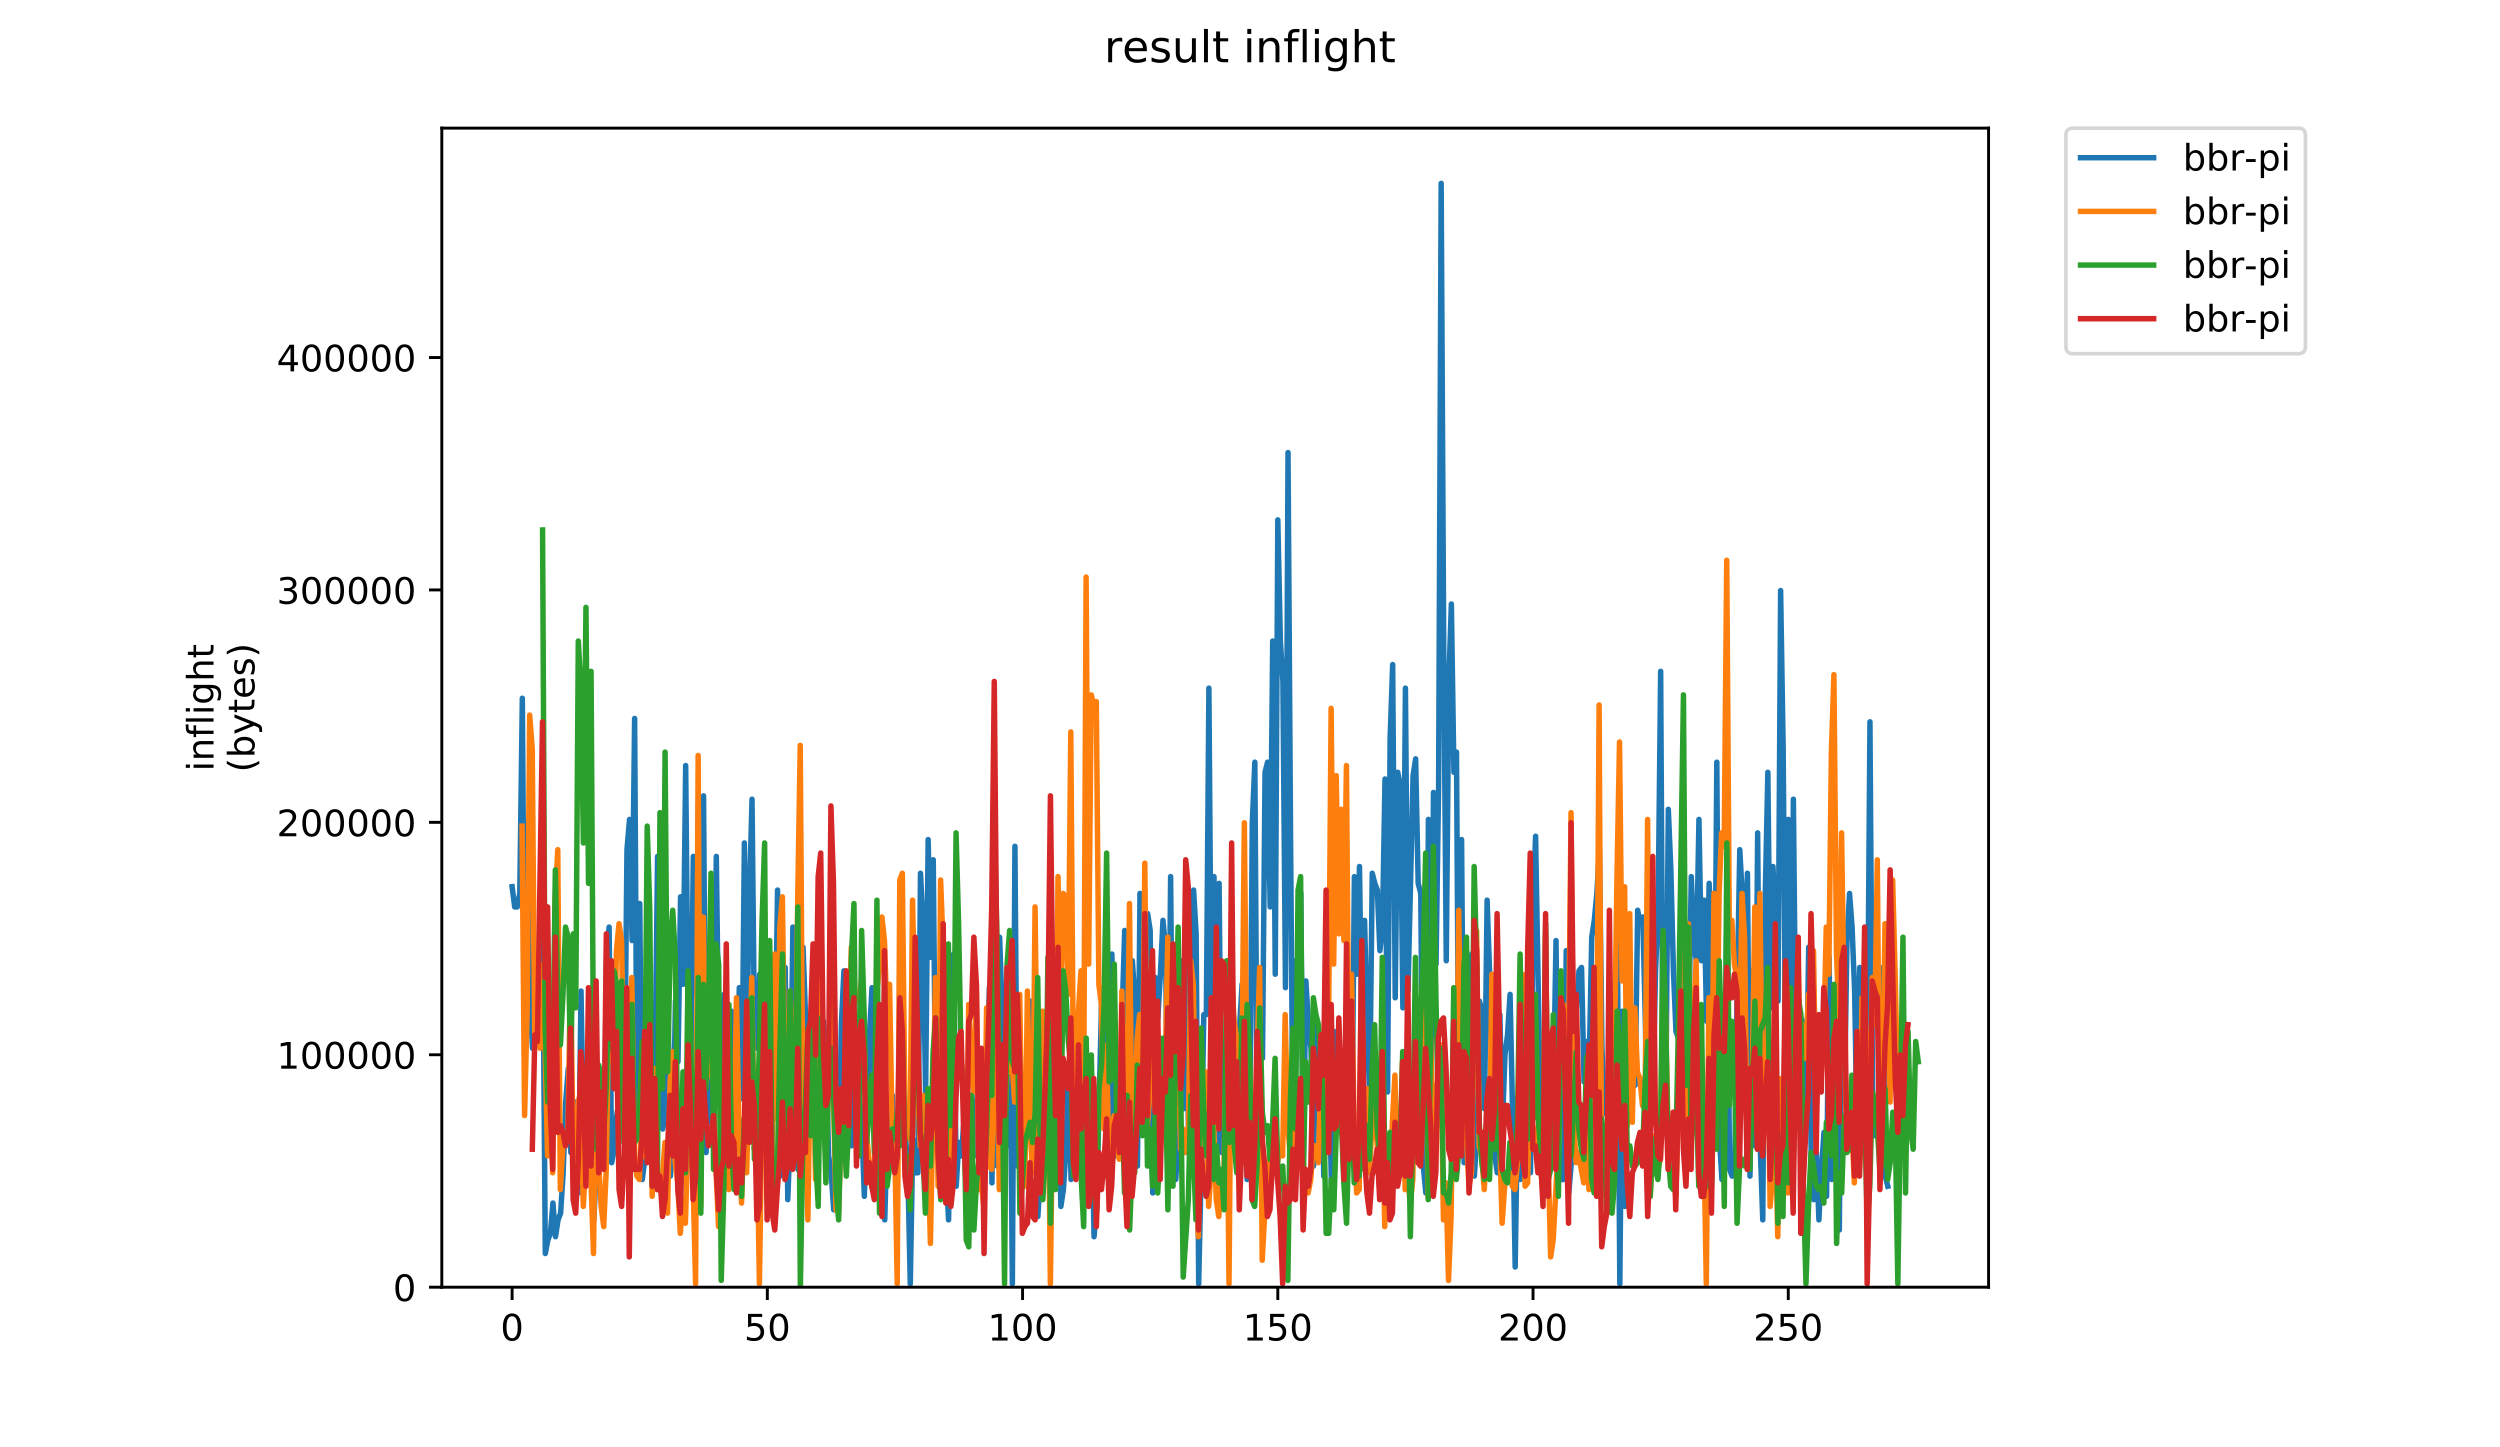 <?xml version="1.0" encoding="utf-8" standalone="no"?>
<!DOCTYPE svg PUBLIC "-//W3C//DTD SVG 1.1//EN"
  "http://www.w3.org/Graphics/SVG/1.1/DTD/svg11.dtd">
<!-- Created with matplotlib (https://matplotlib.org/) -->
<svg height="396pt" version="1.1" viewBox="0 0 684 396" width="684pt" xmlns="http://www.w3.org/2000/svg" xmlns:xlink="http://www.w3.org/1999/xlink">
 <defs>
  <style type="text/css">
*{stroke-linecap:butt;stroke-linejoin:round;}
  </style>
 </defs>
 <g id="figure_1">
  <g id="patch_1">
   <path d="M 0 396 
L 684 396 
L 684 0 
L 0 0 
z
" style="fill:#ffffff;"/>
  </g>
  <g id="axes_1">
   <g id="patch_2">
    <path d="M 120.879 352.174 
L 544.074 352.174 
L 544.074 35.062 
L 120.879 35.062 
z
" style="fill:#ffffff;"/>
   </g>
   <g id="matplotlib.axis_1">
    <g id="xtick_1">
     <g id="line2d_1">
      <defs>
       <path d="M 0 0 
L 0 3.5 
" id="m5bb2b1ec12" style="stroke:#000000;stroke-width:0.8;"/>
      </defs>
      <g>
       <use style="stroke:#000000;stroke-width:0.8;" x="140.112" xlink:href="#m5bb2b1ec12" y="352.174"/>
      </g>
     </g>
     <g id="text_1">
      <!-- 0 -->
      <defs>
       <path d="M 31.781 66.406 
Q 24.172 66.406 20.328 58.906 
Q 16.5 51.422 16.5 36.375 
Q 16.5 21.391 20.328 13.891 
Q 24.172 6.391 31.781 6.391 
Q 39.453 6.391 43.281 13.891 
Q 47.125 21.391 47.125 36.375 
Q 47.125 51.422 43.281 58.906 
Q 39.453 66.406 31.781 66.406 
z
M 31.781 74.219 
Q 44.047 74.219 50.516 64.516 
Q 56.984 54.828 56.984 36.375 
Q 56.984 17.969 50.516 8.266 
Q 44.047 -1.422 31.781 -1.422 
Q 19.531 -1.422 13.062 8.266 
Q 6.594 17.969 6.594 36.375 
Q 6.594 54.828 13.062 64.516 
Q 19.531 74.219 31.781 74.219 
z
" id="DejaVuSans-48"/>
      </defs>
      <g transform="translate(136.931 366.773)scale(0.1 -0.1)">
       <use xlink:href="#DejaVuSans-48"/>
      </g>
     </g>
    </g>
    <g id="xtick_2">
     <g id="line2d_2">
      <g>
       <use style="stroke:#000000;stroke-width:0.8;" x="209.943" xlink:href="#m5bb2b1ec12" y="352.174"/>
      </g>
     </g>
     <g id="text_2">
      <!-- 50 -->
      <defs>
       <path d="M 10.797 72.906 
L 49.516 72.906 
L 49.516 64.594 
L 19.828 64.594 
L 19.828 46.734 
Q 21.969 47.469 24.109 47.828 
Q 26.266 48.188 28.422 48.188 
Q 40.625 48.188 47.75 41.5 
Q 54.891 34.812 54.891 23.391 
Q 54.891 11.625 47.562 5.094 
Q 40.234 -1.422 26.906 -1.422 
Q 22.312 -1.422 17.547 -0.641 
Q 12.797 0.141 7.719 1.703 
L 7.719 11.625 
Q 12.109 9.234 16.797 8.062 
Q 21.484 6.891 26.703 6.891 
Q 35.156 6.891 40.078 11.328 
Q 45.016 15.766 45.016 23.391 
Q 45.016 31 40.078 35.438 
Q 35.156 39.891 26.703 39.891 
Q 22.75 39.891 18.812 39.016 
Q 14.891 38.141 10.797 36.281 
z
" id="DejaVuSans-53"/>
      </defs>
      <g transform="translate(203.581 366.773)scale(0.1 -0.1)">
       <use xlink:href="#DejaVuSans-53"/>
       <use x="63.623" xlink:href="#DejaVuSans-48"/>
      </g>
     </g>
    </g>
    <g id="xtick_3">
     <g id="line2d_3">
      <g>
       <use style="stroke:#000000;stroke-width:0.8;" x="279.775" xlink:href="#m5bb2b1ec12" y="352.174"/>
      </g>
     </g>
     <g id="text_3">
      <!-- 100 -->
      <defs>
       <path d="M 12.406 8.297 
L 28.516 8.297 
L 28.516 63.922 
L 10.984 60.406 
L 10.984 69.391 
L 28.422 72.906 
L 38.281 72.906 
L 38.281 8.297 
L 54.391 8.297 
L 54.391 0 
L 12.406 0 
z
" id="DejaVuSans-49"/>
      </defs>
      <g transform="translate(270.231 366.773)scale(0.1 -0.1)">
       <use xlink:href="#DejaVuSans-49"/>
       <use x="63.623" xlink:href="#DejaVuSans-48"/>
       <use x="127.246" xlink:href="#DejaVuSans-48"/>
      </g>
     </g>
    </g>
    <g id="xtick_4">
     <g id="line2d_4">
      <g>
       <use style="stroke:#000000;stroke-width:0.8;" x="349.606" xlink:href="#m5bb2b1ec12" y="352.174"/>
      </g>
     </g>
     <g id="text_4">
      <!-- 150 -->
      <g transform="translate(340.062 366.773)scale(0.1 -0.1)">
       <use xlink:href="#DejaVuSans-49"/>
       <use x="63.623" xlink:href="#DejaVuSans-53"/>
       <use x="127.246" xlink:href="#DejaVuSans-48"/>
      </g>
     </g>
    </g>
    <g id="xtick_5">
     <g id="line2d_5">
      <g>
       <use style="stroke:#000000;stroke-width:0.8;" x="419.437" xlink:href="#m5bb2b1ec12" y="352.174"/>
      </g>
     </g>
     <g id="text_5">
      <!-- 200 -->
      <defs>
       <path d="M 19.188 8.297 
L 53.609 8.297 
L 53.609 0 
L 7.328 0 
L 7.328 8.297 
Q 12.938 14.109 22.625 23.891 
Q 32.328 33.688 34.812 36.531 
Q 39.547 41.844 41.422 45.531 
Q 43.312 49.219 43.312 52.781 
Q 43.312 58.594 39.234 62.25 
Q 35.156 65.922 28.609 65.922 
Q 23.969 65.922 18.812 64.312 
Q 13.672 62.703 7.812 59.422 
L 7.812 69.391 
Q 13.766 71.781 18.938 73 
Q 24.125 74.219 28.422 74.219 
Q 39.75 74.219 46.484 68.547 
Q 53.219 62.891 53.219 53.422 
Q 53.219 48.922 51.531 44.891 
Q 49.859 40.875 45.406 35.406 
Q 44.188 33.984 37.641 27.219 
Q 31.109 20.453 19.188 8.297 
z
" id="DejaVuSans-50"/>
      </defs>
      <g transform="translate(409.893 366.773)scale(0.1 -0.1)">
       <use xlink:href="#DejaVuSans-50"/>
       <use x="63.623" xlink:href="#DejaVuSans-48"/>
       <use x="127.246" xlink:href="#DejaVuSans-48"/>
      </g>
     </g>
    </g>
    <g id="xtick_6">
     <g id="line2d_6">
      <g>
       <use style="stroke:#000000;stroke-width:0.8;" x="489.268" xlink:href="#m5bb2b1ec12" y="352.174"/>
      </g>
     </g>
     <g id="text_6">
      <!-- 250 -->
      <g transform="translate(479.725 366.773)scale(0.1 -0.1)">
       <use xlink:href="#DejaVuSans-50"/>
       <use x="63.623" xlink:href="#DejaVuSans-53"/>
       <use x="127.246" xlink:href="#DejaVuSans-48"/>
      </g>
     </g>
    </g>
   </g>
   <g id="matplotlib.axis_2">
    <g id="ytick_1">
     <g id="line2d_7">
      <defs>
       <path d="M 0 0 
L -3.5 0 
" id="mb9ef05c4aa" style="stroke:#000000;stroke-width:0.8;"/>
      </defs>
      <g>
       <use style="stroke:#000000;stroke-width:0.8;" x="120.879" xlink:href="#mb9ef05c4aa" y="352.174"/>
      </g>
     </g>
     <g id="text_7">
      <!-- 0 -->
      <g transform="translate(107.516 355.973)scale(0.1 -0.1)">
       <use xlink:href="#DejaVuSans-48"/>
      </g>
     </g>
    </g>
    <g id="ytick_2">
     <g id="line2d_8">
      <g>
       <use style="stroke:#000000;stroke-width:0.8;" x="120.879" xlink:href="#mb9ef05c4aa" y="288.585"/>
      </g>
     </g>
     <g id="text_8">
      <!-- 100000 -->
      <g transform="translate(75.704 292.385)scale(0.1 -0.1)">
       <use xlink:href="#DejaVuSans-49"/>
       <use x="63.623" xlink:href="#DejaVuSans-48"/>
       <use x="127.246" xlink:href="#DejaVuSans-48"/>
       <use x="190.869" xlink:href="#DejaVuSans-48"/>
       <use x="254.492" xlink:href="#DejaVuSans-48"/>
       <use x="318.115" xlink:href="#DejaVuSans-48"/>
      </g>
     </g>
    </g>
    <g id="ytick_3">
     <g id="line2d_9">
      <g>
       <use style="stroke:#000000;stroke-width:0.8;" x="120.879" xlink:href="#mb9ef05c4aa" y="224.997"/>
      </g>
     </g>
     <g id="text_9">
      <!-- 200000 -->
      <g transform="translate(75.704 228.796)scale(0.1 -0.1)">
       <use xlink:href="#DejaVuSans-50"/>
       <use x="63.623" xlink:href="#DejaVuSans-48"/>
       <use x="127.246" xlink:href="#DejaVuSans-48"/>
       <use x="190.869" xlink:href="#DejaVuSans-48"/>
       <use x="254.492" xlink:href="#DejaVuSans-48"/>
       <use x="318.115" xlink:href="#DejaVuSans-48"/>
      </g>
     </g>
    </g>
    <g id="ytick_4">
     <g id="line2d_10">
      <g>
       <use style="stroke:#000000;stroke-width:0.8;" x="120.879" xlink:href="#mb9ef05c4aa" y="161.408"/>
      </g>
     </g>
     <g id="text_10">
      <!-- 300000 -->
      <defs>
       <path d="M 40.578 39.312 
Q 47.656 37.797 51.625 33 
Q 55.609 28.219 55.609 21.188 
Q 55.609 10.406 48.188 4.484 
Q 40.766 -1.422 27.094 -1.422 
Q 22.516 -1.422 17.656 -0.516 
Q 12.797 0.391 7.625 2.203 
L 7.625 11.719 
Q 11.719 9.328 16.594 8.109 
Q 21.484 6.891 26.812 6.891 
Q 36.078 6.891 40.938 10.547 
Q 45.797 14.203 45.797 21.188 
Q 45.797 27.641 41.281 31.266 
Q 36.766 34.906 28.719 34.906 
L 20.219 34.906 
L 20.219 43.016 
L 29.109 43.016 
Q 36.375 43.016 40.234 45.922 
Q 44.094 48.828 44.094 54.297 
Q 44.094 59.906 40.109 62.906 
Q 36.141 65.922 28.719 65.922 
Q 24.656 65.922 20.016 65.031 
Q 15.375 64.156 9.812 62.312 
L 9.812 71.094 
Q 15.438 72.656 20.344 73.438 
Q 25.25 74.219 29.594 74.219 
Q 40.828 74.219 47.359 69.109 
Q 53.906 64.016 53.906 55.328 
Q 53.906 49.266 50.438 45.094 
Q 46.969 40.922 40.578 39.312 
z
" id="DejaVuSans-51"/>
      </defs>
      <g transform="translate(75.704 165.207)scale(0.1 -0.1)">
       <use xlink:href="#DejaVuSans-51"/>
       <use x="63.623" xlink:href="#DejaVuSans-48"/>
       <use x="127.246" xlink:href="#DejaVuSans-48"/>
       <use x="190.869" xlink:href="#DejaVuSans-48"/>
       <use x="254.492" xlink:href="#DejaVuSans-48"/>
       <use x="318.115" xlink:href="#DejaVuSans-48"/>
      </g>
     </g>
    </g>
    <g id="ytick_5">
     <g id="line2d_11">
      <g>
       <use style="stroke:#000000;stroke-width:0.8;" x="120.879" xlink:href="#mb9ef05c4aa" y="97.819"/>
      </g>
     </g>
     <g id="text_11">
      <!-- 400000 -->
      <defs>
       <path d="M 37.797 64.312 
L 12.891 25.391 
L 37.797 25.391 
z
M 35.203 72.906 
L 47.609 72.906 
L 47.609 25.391 
L 58.016 25.391 
L 58.016 17.188 
L 47.609 17.188 
L 47.609 0 
L 37.797 0 
L 37.797 17.188 
L 4.891 17.188 
L 4.891 26.703 
z
" id="DejaVuSans-52"/>
      </defs>
      <g transform="translate(75.704 101.618)scale(0.1 -0.1)">
       <use xlink:href="#DejaVuSans-52"/>
       <use x="63.623" xlink:href="#DejaVuSans-48"/>
       <use x="127.246" xlink:href="#DejaVuSans-48"/>
       <use x="190.869" xlink:href="#DejaVuSans-48"/>
       <use x="254.492" xlink:href="#DejaVuSans-48"/>
       <use x="318.115" xlink:href="#DejaVuSans-48"/>
      </g>
     </g>
    </g>
    <g id="text_12">
     <!-- inflight -->
     <defs>
      <path d="M 9.422 54.688 
L 18.406 54.688 
L 18.406 0 
L 9.422 0 
z
M 9.422 75.984 
L 18.406 75.984 
L 18.406 64.594 
L 9.422 64.594 
z
" id="DejaVuSans-105"/>
      <path d="M 54.891 33.016 
L 54.891 0 
L 45.906 0 
L 45.906 32.719 
Q 45.906 40.484 42.875 44.328 
Q 39.844 48.188 33.797 48.188 
Q 26.516 48.188 22.312 43.547 
Q 18.109 38.922 18.109 30.906 
L 18.109 0 
L 9.078 0 
L 9.078 54.688 
L 18.109 54.688 
L 18.109 46.188 
Q 21.344 51.125 25.703 53.562 
Q 30.078 56 35.797 56 
Q 45.219 56 50.047 50.172 
Q 54.891 44.344 54.891 33.016 
z
" id="DejaVuSans-110"/>
      <path d="M 37.109 75.984 
L 37.109 68.5 
L 28.516 68.5 
Q 23.688 68.5 21.797 66.547 
Q 19.922 64.594 19.922 59.516 
L 19.922 54.688 
L 34.719 54.688 
L 34.719 47.703 
L 19.922 47.703 
L 19.922 0 
L 10.891 0 
L 10.891 47.703 
L 2.297 47.703 
L 2.297 54.688 
L 10.891 54.688 
L 10.891 58.5 
Q 10.891 67.625 15.141 71.797 
Q 19.391 75.984 28.609 75.984 
z
" id="DejaVuSans-102"/>
      <path d="M 9.422 75.984 
L 18.406 75.984 
L 18.406 0 
L 9.422 0 
z
" id="DejaVuSans-108"/>
      <path d="M 45.406 27.984 
Q 45.406 37.75 41.375 43.109 
Q 37.359 48.484 30.078 48.484 
Q 22.859 48.484 18.828 43.109 
Q 14.797 37.75 14.797 27.984 
Q 14.797 18.266 18.828 12.891 
Q 22.859 7.516 30.078 7.516 
Q 37.359 7.516 41.375 12.891 
Q 45.406 18.266 45.406 27.984 
z
M 54.391 6.781 
Q 54.391 -7.172 48.188 -13.984 
Q 42 -20.797 29.203 -20.797 
Q 24.469 -20.797 20.266 -20.094 
Q 16.062 -19.391 12.109 -17.922 
L 12.109 -9.188 
Q 16.062 -11.328 19.922 -12.344 
Q 23.781 -13.375 27.781 -13.375 
Q 36.625 -13.375 41.016 -8.766 
Q 45.406 -4.156 45.406 5.172 
L 45.406 9.625 
Q 42.625 4.781 38.281 2.391 
Q 33.938 0 27.875 0 
Q 17.828 0 11.672 7.656 
Q 5.516 15.328 5.516 27.984 
Q 5.516 40.672 11.672 48.328 
Q 17.828 56 27.875 56 
Q 33.938 56 38.281 53.609 
Q 42.625 51.219 45.406 46.391 
L 45.406 54.688 
L 54.391 54.688 
z
" id="DejaVuSans-103"/>
      <path d="M 54.891 33.016 
L 54.891 0 
L 45.906 0 
L 45.906 32.719 
Q 45.906 40.484 42.875 44.328 
Q 39.844 48.188 33.797 48.188 
Q 26.516 48.188 22.312 43.547 
Q 18.109 38.922 18.109 30.906 
L 18.109 0 
L 9.078 0 
L 9.078 75.984 
L 18.109 75.984 
L 18.109 46.188 
Q 21.344 51.125 25.703 53.562 
Q 30.078 56 35.797 56 
Q 45.219 56 50.047 50.172 
Q 54.891 44.344 54.891 33.016 
z
" id="DejaVuSans-104"/>
      <path d="M 18.312 70.219 
L 18.312 54.688 
L 36.812 54.688 
L 36.812 47.703 
L 18.312 47.703 
L 18.312 18.016 
Q 18.312 11.328 20.141 9.422 
Q 21.969 7.516 27.594 7.516 
L 36.812 7.516 
L 36.812 0 
L 27.594 0 
Q 17.188 0 13.234 3.875 
Q 9.281 7.766 9.281 18.016 
L 9.281 47.703 
L 2.688 47.703 
L 2.688 54.688 
L 9.281 54.688 
L 9.281 70.219 
z
" id="DejaVuSans-116"/>
     </defs>
     <g transform="translate(58.426 211.018)rotate(-90)scale(0.1 -0.1)">
      <use xlink:href="#DejaVuSans-105"/>
      <use x="27.783" xlink:href="#DejaVuSans-110"/>
      <use x="91.162" xlink:href="#DejaVuSans-102"/>
      <use x="126.367" xlink:href="#DejaVuSans-108"/>
      <use x="154.15" xlink:href="#DejaVuSans-105"/>
      <use x="181.934" xlink:href="#DejaVuSans-103"/>
      <use x="245.41" xlink:href="#DejaVuSans-104"/>
      <use x="308.789" xlink:href="#DejaVuSans-116"/>
     </g>
     <!-- (bytes) -->
     <defs>
      <path d="M 31 75.875 
Q 24.469 64.656 21.281 53.656 
Q 18.109 42.672 18.109 31.391 
Q 18.109 20.125 21.312 9.062 
Q 24.516 -2 31 -13.188 
L 23.188 -13.188 
Q 15.875 -1.703 12.234 9.375 
Q 8.594 20.453 8.594 31.391 
Q 8.594 42.281 12.203 53.312 
Q 15.828 64.359 23.188 75.875 
z
" id="DejaVuSans-40"/>
      <path d="M 48.688 27.297 
Q 48.688 37.203 44.609 42.844 
Q 40.531 48.484 33.406 48.484 
Q 26.266 48.484 22.188 42.844 
Q 18.109 37.203 18.109 27.297 
Q 18.109 17.391 22.188 11.75 
Q 26.266 6.109 33.406 6.109 
Q 40.531 6.109 44.609 11.75 
Q 48.688 17.391 48.688 27.297 
z
M 18.109 46.391 
Q 20.953 51.266 25.266 53.625 
Q 29.594 56 35.594 56 
Q 45.562 56 51.781 48.094 
Q 58.016 40.188 58.016 27.297 
Q 58.016 14.406 51.781 6.484 
Q 45.562 -1.422 35.594 -1.422 
Q 29.594 -1.422 25.266 0.953 
Q 20.953 3.328 18.109 8.203 
L 18.109 0 
L 9.078 0 
L 9.078 75.984 
L 18.109 75.984 
z
" id="DejaVuSans-98"/>
      <path d="M 32.172 -5.078 
Q 28.375 -14.844 24.75 -17.812 
Q 21.141 -20.797 15.094 -20.797 
L 7.906 -20.797 
L 7.906 -13.281 
L 13.188 -13.281 
Q 16.891 -13.281 18.938 -11.516 
Q 21 -9.766 23.484 -3.219 
L 25.094 0.875 
L 2.984 54.688 
L 12.5 54.688 
L 29.594 11.922 
L 46.688 54.688 
L 56.203 54.688 
z
" id="DejaVuSans-121"/>
      <path d="M 56.203 29.594 
L 56.203 25.203 
L 14.891 25.203 
Q 15.484 15.922 20.484 11.062 
Q 25.484 6.203 34.422 6.203 
Q 39.594 6.203 44.453 7.469 
Q 49.312 8.734 54.109 11.281 
L 54.109 2.781 
Q 49.266 0.734 44.188 -0.344 
Q 39.109 -1.422 33.891 -1.422 
Q 20.797 -1.422 13.156 6.188 
Q 5.516 13.812 5.516 26.812 
Q 5.516 40.234 12.766 48.109 
Q 20.016 56 32.328 56 
Q 43.359 56 49.781 48.891 
Q 56.203 41.797 56.203 29.594 
z
M 47.219 32.234 
Q 47.125 39.594 43.094 43.984 
Q 39.062 48.391 32.422 48.391 
Q 24.906 48.391 20.391 44.141 
Q 15.875 39.891 15.188 32.172 
z
" id="DejaVuSans-101"/>
      <path d="M 44.281 53.078 
L 44.281 44.578 
Q 40.484 46.531 36.375 47.5 
Q 32.281 48.484 27.875 48.484 
Q 21.188 48.484 17.844 46.438 
Q 14.5 44.391 14.5 40.281 
Q 14.5 37.156 16.891 35.375 
Q 19.281 33.594 26.516 31.984 
L 29.594 31.297 
Q 39.156 29.25 43.188 25.516 
Q 47.219 21.781 47.219 15.094 
Q 47.219 7.469 41.188 3.016 
Q 35.156 -1.422 24.609 -1.422 
Q 20.219 -1.422 15.453 -0.562 
Q 10.688 0.297 5.422 2 
L 5.422 11.281 
Q 10.406 8.688 15.234 7.391 
Q 20.062 6.109 24.812 6.109 
Q 31.156 6.109 34.562 8.281 
Q 37.984 10.453 37.984 14.406 
Q 37.984 18.062 35.516 20.016 
Q 33.062 21.969 24.703 23.781 
L 21.578 24.516 
Q 13.234 26.266 9.516 29.906 
Q 5.812 33.547 5.812 39.891 
Q 5.812 47.609 11.281 51.797 
Q 16.75 56 26.812 56 
Q 31.781 56 36.172 55.266 
Q 40.578 54.547 44.281 53.078 
z
" id="DejaVuSans-115"/>
      <path d="M 8.016 75.875 
L 15.828 75.875 
Q 23.141 64.359 26.781 53.312 
Q 30.422 42.281 30.422 31.391 
Q 30.422 20.453 26.781 9.375 
Q 23.141 -1.703 15.828 -13.188 
L 8.016 -13.188 
Q 14.5 -2 17.703 9.062 
Q 20.906 20.125 20.906 31.391 
Q 20.906 42.672 17.703 53.656 
Q 14.5 64.656 8.016 75.875 
z
" id="DejaVuSans-41"/>
     </defs>
     <g transform="translate(69.624 211.295)rotate(-90)scale(0.1 -0.1)">
      <use xlink:href="#DejaVuSans-40"/>
      <use x="39.014" xlink:href="#DejaVuSans-98"/>
      <use x="102.49" xlink:href="#DejaVuSans-121"/>
      <use x="161.67" xlink:href="#DejaVuSans-116"/>
      <use x="200.879" xlink:href="#DejaVuSans-101"/>
      <use x="262.402" xlink:href="#DejaVuSans-115"/>
      <use x="314.502" xlink:href="#DejaVuSans-41"/>
     </g>
    </g>
   </g>
   <g id="line2d_12">
    <path clip-path="url(#pe5af12cada)" d="M 140.115 242.603 
L 140.813 248.128 
L 141.511 248.128 
L 142.21 244.445 
L 142.908 191.04 
L 143.606 284.958 
L 144.305 233.395 
L 145.003 273.909 
L 145.701 286.8 
L 146.4 279.434 
L 147.098 276.671 
L 147.796 271.147 
L 148.495 254.573 
L 149.193 342.967 
L 149.891 339.283 
L 150.589 337.442 
L 151.288 329.155 
L 151.986 338.363 
L 152.684 333.759 
L 153.383 331.917 
L 154.081 320.868 
L 154.779 301.532 
L 155.478 292.324 
L 156.176 315.344 
L 156.874 305.215 
L 157.573 301.532 
L 158.271 326.393 
L 158.969 271.147 
L 159.668 312.581 
L 160.366 297.849 
L 161.064 314.423 
L 161.762 316.264 
L 162.461 333.759 
L 163.159 319.947 
L 163.857 309.819 
L 164.556 314.423 
L 165.254 316.264 
L 165.952 261.939 
L 166.651 253.652 
L 167.349 318.106 
L 168.047 314.423 
L 168.746 305.215 
L 169.444 300.611 
L 170.142 305.215 
L 170.841 302.453 
L 171.539 232.475 
L 172.237 224.188 
L 172.935 257.335 
L 173.634 196.565 
L 174.332 311.66 
L 175.03 247.207 
L 175.729 322.71 
L 176.427 317.185 
L 177.125 305.215 
L 177.824 309.819 
L 179.22 291.404 
L 179.919 234.316 
L 180.617 253.652 
L 181.315 308.898 
L 182.014 305.215 
L 182.712 269.305 
L 183.41 321.789 
L 184.108 312.581 
L 184.807 273.909 
L 185.505 290.483 
L 186.203 245.365 
L 186.902 269.305 
L 187.6 209.456 
L 188.298 283.117 
L 188.997 291.404 
L 189.695 234.316 
L 190.393 272.068 
L 191.092 218.663 
L 191.79 283.117 
L 192.488 217.742 
L 193.187 315.344 
L 193.885 280.354 
L 194.583 307.057 
L 195.281 292.324 
L 195.98 234.316 
L 196.678 287.721 
L 197.376 299.691 
L 198.075 272.068 
L 198.773 319.027 
L 199.471 315.344 
L 200.17 276.671 
L 201.566 307.057 
L 202.265 270.226 
L 202.963 300.611 
L 203.661 230.633 
L 204.36 281.275 
L 205.058 244.445 
L 205.756 218.663 
L 206.454 285.879 
L 207.153 286.8 
L 207.851 266.543 
L 209.248 297.849 
L 209.946 307.977 
L 210.644 296.007 
L 211.343 286.8 
L 212.041 290.483 
L 212.739 243.524 
L 213.438 321.789 
L 214.136 319.947 
L 214.834 264.701 
L 215.533 328.234 
L 216.231 309.819 
L 216.929 253.652 
L 217.627 279.434 
L 218.326 319.947 
L 219.024 305.215 
L 219.722 259.177 
L 221.119 298.77 
L 221.817 297.849 
L 222.516 303.374 
L 223.214 278.513 
L 223.912 308.898 
L 224.611 302.453 
L 225.309 279.434 
L 226.007 289.562 
L 226.706 316.264 
L 227.404 320.868 
L 228.102 330.997 
L 228.801 322.71 
L 229.499 320.868 
L 230.197 280.354 
L 230.895 265.622 
L 231.594 287.721 
L 232.292 285.879 
L 232.99 313.502 
L 233.689 296.007 
L 234.387 307.057 
L 235.085 299.691 
L 235.784 307.977 
L 236.482 327.313 
L 237.879 283.117 
L 238.577 270.226 
L 239.275 301.532 
L 239.974 322.71 
L 240.672 319.027 
L 241.37 312.581 
L 242.068 333.759 
L 242.767 308.898 
L 243.465 308.898 
L 244.163 299.691 
L 244.862 316.264 
L 246.258 299.691 
L 246.957 307.977 
L 247.655 309.819 
L 248.353 319.027 
L 249.052 351.253 
L 249.75 311.66 
L 250.448 320.868 
L 251.147 320.868 
L 251.845 238.92 
L 252.543 252.731 
L 253.241 299.691 
L 253.94 229.712 
L 254.638 261.939 
L 255.336 235.237 
L 256.035 307.977 
L 256.733 299.691 
L 257.431 302.453 
L 258.13 321.789 
L 258.828 319.947 
L 259.526 333.759 
L 260.923 261.018 
L 261.621 324.551 
L 262.32 312.581 
L 263.018 316.264 
L 263.716 307.057 
L 264.414 293.245 
L 265.113 305.215 
L 265.811 307.977 
L 266.509 316.264 
L 267.208 301.532 
L 267.906 291.404 
L 268.604 300.611 
L 269.303 322.71 
L 270.001 302.453 
L 270.699 270.226 
L 271.398 323.63 
L 272.096 261.018 
L 272.794 319.027 
L 273.493 256.415 
L 274.191 276.671 
L 274.889 307.057 
L 275.587 313.502 
L 276.286 273.909 
L 276.984 351.253 
L 277.682 231.554 
L 278.381 319.027 
L 279.079 310.74 
L 279.777 314.423 
L 280.476 296.007 
L 281.174 303.374 
L 281.872 273.909 
L 282.571 282.196 
L 283.967 332.838 
L 284.666 320.868 
L 285.364 296.928 
L 286.062 302.453 
L 286.76 290.483 
L 287.459 281.275 
L 288.157 316.264 
L 288.855 308.898 
L 289.554 294.166 
L 290.252 330.076 
L 290.95 325.472 
L 291.649 314.423 
L 292.347 291.404 
L 293.045 322.71 
L 293.744 296.007 
L 294.442 306.136 
L 295.14 289.562 
L 295.839 313.502 
L 296.537 284.958 
L 297.235 327.313 
L 297.933 329.155 
L 298.632 301.532 
L 299.33 338.363 
L 300.028 330.076 
L 301.425 272.988 
L 302.123 272.068 
L 302.822 321.789 
L 303.52 312.581 
L 304.218 261.018 
L 304.917 316.264 
L 305.615 296.928 
L 306.313 310.74 
L 307.012 277.592 
L 307.71 254.573 
L 308.408 298.77 
L 309.107 283.117 
L 309.805 262.86 
L 310.503 272.988 
L 311.201 319.027 
L 311.9 244.445 
L 312.598 269.305 
L 313.296 274.83 
L 313.995 249.969 
L 314.693 254.573 
L 315.391 326.393 
L 316.09 267.464 
L 316.788 278.513 
L 317.486 266.543 
L 318.185 251.811 
L 318.883 259.177 
L 319.581 317.185 
L 320.28 239.841 
L 320.978 317.185 
L 321.676 322.71 
L 322.374 311.66 
L 323.073 262.86 
L 323.771 303.374 
L 324.469 258.256 
L 325.168 308.898 
L 325.866 288.641 
L 326.564 243.524 
L 327.263 255.494 
L 327.961 351.253 
L 328.659 319.027 
L 329.358 277.592 
L 330.056 277.592 
L 330.754 188.278 
L 331.453 281.275 
L 332.151 239.841 
L 332.849 314.423 
L 333.547 241.682 
L 334.246 315.344 
L 334.944 303.374 
L 335.642 312.581 
L 337.039 272.988 
L 337.737 281.275 
L 338.436 304.294 
L 339.134 281.275 
L 339.832 269.305 
L 341.229 322.71 
L 341.927 313.502 
L 342.626 225.109 
L 343.324 208.535 
L 344.022 314.423 
L 344.72 283.117 
L 345.419 289.562 
L 346.117 211.297 
L 346.815 208.535 
L 347.514 248.128 
L 348.212 175.387 
L 348.91 266.543 
L 349.609 142.24 
L 350.307 175.387 
L 351.005 186.436 
L 351.704 270.226 
L 352.402 123.824 
L 353.1 229.712 
L 353.799 317.185 
L 354.497 262.86 
L 355.195 266.543 
L 355.893 244.445 
L 356.592 318.106 
L 357.29 268.384 
L 357.988 280.354 
L 358.687 286.8 
L 359.385 319.027 
L 360.083 278.513 
L 360.782 294.166 
L 361.48 285.879 
L 362.178 321.789 
L 362.877 302.453 
L 363.575 293.245 
L 364.273 323.63 
L 364.972 282.196 
L 365.67 296.928 
L 366.368 302.453 
L 367.066 295.087 
L 367.765 299.691 
L 369.161 272.988 
L 369.86 314.423 
L 370.558 239.841 
L 371.256 266.543 
L 371.955 237.078 
L 372.653 286.8 
L 373.351 251.811 
L 374.05 281.275 
L 374.748 299.691 
L 375.446 238.92 
L 376.145 241.682 
L 376.843 243.524 
L 377.541 260.098 
L 378.239 253.652 
L 378.938 213.139 
L 379.636 298.77 
L 380.334 202.089 
L 381.033 181.833 
L 381.731 272.988 
L 382.429 211.297 
L 383.128 214.98 
L 383.826 275.751 
L 384.524 188.278 
L 385.223 271.147 
L 386.619 212.218 
L 387.318 207.614 
L 388.016 241.682 
L 388.714 244.445 
L 389.413 319.027 
L 390.111 326.393 
L 390.809 224.188 
L 391.507 307.057 
L 392.206 216.822 
L 392.904 263.781 
L 393.602 214.98 
L 394.301 50.163 
L 394.999 177.229 
L 395.697 262.86 
L 396.396 186.436 
L 397.094 165.259 
L 397.792 211.297 
L 398.491 205.772 
L 399.189 312.581 
L 399.887 229.712 
L 400.586 318.106 
L 401.284 317.185 
L 401.982 291.404 
L 402.68 261.018 
L 403.379 321.789 
L 404.077 310.74 
L 404.775 273.909 
L 405.474 276.671 
L 406.172 303.374 
L 406.87 246.286 
L 407.569 266.543 
L 408.267 296.928 
L 408.965 316.264 
L 409.664 320.868 
L 410.362 277.592 
L 411.06 307.977 
L 411.759 288.641 
L 412.457 283.117 
L 413.155 272.068 
L 413.853 305.215 
L 414.552 346.65 
L 415.25 300.611 
L 415.948 322.71 
L 417.345 301.532 
L 418.043 301.532 
L 418.742 320.868 
L 419.44 248.128 
L 420.138 228.792 
L 421.535 308.898 
L 422.233 315.344 
L 422.932 304.294 
L 423.63 302.453 
L 424.328 313.502 
L 425.026 297.849 
L 425.725 257.335 
L 426.423 319.027 
L 427.121 322.71 
L 427.82 322.71 
L 428.518 260.098 
L 429.216 326.393 
L 429.915 318.106 
L 430.613 274.83 
L 431.311 275.751 
L 432.01 265.622 
L 432.708 264.701 
L 433.406 296.007 
L 434.105 284.958 
L 434.803 291.404 
L 435.501 256.415 
L 436.199 251.811 
L 436.898 244.445 
L 437.596 232.475 
L 438.294 286.8 
L 438.993 304.294 
L 439.691 305.215 
L 440.389 307.057 
L 441.088 299.691 
L 441.786 295.087 
L 442.484 254.573 
L 443.183 351.253 
L 443.881 276.671 
L 444.579 330.076 
L 445.278 284.958 
L 445.976 277.592 
L 446.674 289.562 
L 447.372 296.928 
L 448.071 249.048 
L 448.769 252.731 
L 449.467 250.89 
L 450.166 279.434 
L 450.864 315.344 
L 451.562 301.532 
L 452.261 298.77 
L 452.959 265.622 
L 453.657 249.048 
L 454.356 183.674 
L 455.054 306.136 
L 455.752 303.374 
L 456.451 221.425 
L 457.149 237.999 
L 457.847 265.622 
L 458.546 282.196 
L 459.244 284.038 
L 459.942 307.977 
L 460.64 260.098 
L 461.339 259.177 
L 462.037 282.196 
L 462.735 239.841 
L 463.434 258.256 
L 464.132 262.86 
L 464.83 224.188 
L 465.529 262.86 
L 466.227 246.286 
L 466.925 279.434 
L 467.624 241.682 
L 468.322 255.494 
L 469.02 298.77 
L 469.719 208.535 
L 470.417 310.74 
L 471.115 322.71 
L 471.813 312.581 
L 472.512 245.365 
L 473.21 319.947 
L 473.908 321.789 
L 474.607 319.947 
L 475.305 271.147 
L 476.003 232.475 
L 476.702 245.365 
L 477.4 262.86 
L 478.098 238.92 
L 478.797 321.789 
L 479.495 265.622 
L 480.193 313.502 
L 480.892 227.871 
L 481.59 313.502 
L 482.288 333.759 
L 482.986 244.445 
L 483.685 211.297 
L 484.383 275.751 
L 485.081 237.078 
L 485.78 252.731 
L 486.478 273.909 
L 487.176 161.576 
L 487.875 204.852 
L 488.573 294.166 
L 489.271 224.188 
L 489.97 294.166 
L 490.668 218.663 
L 491.366 289.562 
L 492.065 297.849 
L 492.763 278.513 
L 493.461 280.354 
L 494.159 303.374 
L 494.858 259.177 
L 495.556 317.185 
L 496.254 328.234 
L 496.953 315.344 
L 497.651 333.759 
L 498.349 319.947 
L 499.048 309.819 
L 499.746 327.313 
L 500.444 261.939 
L 501.143 322.71 
L 501.841 292.324 
L 502.539 304.294 
L 503.238 336.521 
L 503.936 256.415 
L 504.634 301.532 
L 505.332 257.335 
L 506.031 244.445 
L 506.729 253.652 
L 507.427 271.147 
L 508.126 312.581 
L 508.824 264.701 
L 509.522 303.374 
L 510.221 312.581 
L 510.919 292.324 
L 511.617 197.486 
L 512.316 297.849 
L 513.014 310.74 
L 513.712 308.898 
L 514.411 299.691 
L 515.109 264.701 
L 515.807 321.789 
L 516.505 324.551 
L 516.505 324.551 
" style="fill:none;stroke:#1f77b4;stroke-linecap:square;stroke-width:1.5;"/>
   </g>
   <g id="line2d_13">
    <path clip-path="url(#pe5af12cada)" d="M 142.828 226.029 
L 143.527 305.215 
L 144.225 276.671 
L 144.923 195.644 
L 145.622 204.852 
L 146.32 285.879 
L 147.018 269.305 
L 147.717 286.8 
L 148.415 263.781 
L 149.113 285.879 
L 149.812 316.264 
L 150.51 283.117 
L 151.208 320.868 
L 151.906 246.286 
L 152.605 232.475 
L 153.303 325.472 
L 154.001 313.502 
L 154.7 310.74 
L 155.398 310.74 
L 156.096 263.781 
L 156.795 315.344 
L 157.493 322.71 
L 158.191 301.532 
L 158.89 298.77 
L 159.588 330.076 
L 160.286 317.185 
L 160.985 308.898 
L 161.683 322.71 
L 162.381 342.967 
L 163.079 288.641 
L 163.778 318.106 
L 164.476 330.076 
L 165.174 335.6 
L 165.873 319.947 
L 166.571 273.909 
L 167.269 280.354 
L 167.968 292.324 
L 168.666 260.098 
L 169.364 252.731 
L 170.063 257.335 
L 170.761 301.532 
L 171.459 319.027 
L 172.158 283.117 
L 172.856 267.464 
L 173.554 316.264 
L 174.252 321.789 
L 174.951 322.71 
L 175.649 297.849 
L 176.347 316.264 
L 177.046 317.185 
L 177.744 282.196 
L 178.442 327.313 
L 179.141 292.324 
L 179.839 325.472 
L 180.537 324.551 
L 181.236 321.789 
L 181.934 312.581 
L 182.632 331.917 
L 183.331 296.007 
L 184.029 287.721 
L 184.727 318.106 
L 185.425 323.63 
L 186.124 337.442 
L 186.822 328.234 
L 187.52 334.68 
L 188.219 311.66 
L 188.917 294.166 
L 190.314 351.253 
L 191.012 206.693 
L 191.71 330.076 
L 192.409 250.89 
L 193.107 296.928 
L 193.805 292.324 
L 194.504 258.256 
L 195.202 298.77 
L 195.9 319.947 
L 196.598 335.6 
L 197.297 325.472 
L 197.995 318.106 
L 198.693 301.532 
L 199.392 325.472 
L 200.09 305.215 
L 200.788 316.264 
L 201.487 272.988 
L 202.185 307.977 
L 202.883 329.155 
L 203.582 306.136 
L 204.28 320.868 
L 205.677 267.464 
L 206.375 314.423 
L 207.073 307.057 
L 207.772 351.253 
L 208.47 305.215 
L 209.168 291.404 
L 209.866 306.136 
L 210.565 280.354 
L 211.263 319.947 
L 211.961 261.018 
L 212.66 306.136 
L 213.358 253.652 
L 214.056 245.365 
L 214.755 298.77 
L 215.453 301.532 
L 216.151 271.147 
L 217.548 309.819 
L 218.246 246.286 
L 218.945 203.931 
L 219.643 303.374 
L 220.341 304.294 
L 221.039 333.759 
L 221.738 284.958 
L 222.436 285.879 
L 223.134 322.71 
L 223.833 319.947 
L 224.531 249.048 
L 225.229 308.898 
L 225.928 314.423 
L 226.626 297.849 
L 227.324 266.543 
L 228.721 330.997 
L 229.419 331.917 
L 230.118 310.74 
L 230.816 306.136 
L 231.514 308.898 
L 232.212 292.324 
L 232.911 259.177 
L 233.609 272.068 
L 234.307 273.909 
L 235.006 272.988 
L 235.704 268.384 
L 236.402 284.038 
L 237.101 310.74 
L 238.497 324.551 
L 239.196 326.393 
L 239.894 271.147 
L 240.592 265.622 
L 241.291 250.89 
L 241.989 257.335 
L 242.687 278.513 
L 243.385 269.305 
L 244.084 308.898 
L 244.782 311.66 
L 245.48 351.253 
L 246.179 240.762 
L 246.877 238.92 
L 247.575 302.453 
L 248.274 306.136 
L 248.972 311.66 
L 249.67 246.286 
L 250.369 280.354 
L 251.765 313.502 
L 252.464 299.691 
L 253.162 327.313 
L 253.86 311.66 
L 254.558 340.204 
L 255.955 267.464 
L 256.653 324.551 
L 257.352 240.762 
L 258.748 277.592 
L 259.447 294.166 
L 260.145 320.868 
L 260.843 307.057 
L 261.542 284.958 
L 262.24 295.087 
L 262.938 290.483 
L 263.637 296.007 
L 264.335 326.393 
L 265.033 274.83 
L 265.731 292.324 
L 266.43 298.77 
L 267.128 269.305 
L 267.826 325.472 
L 268.525 323.63 
L 269.223 330.997 
L 269.921 275.751 
L 270.62 319.027 
L 271.318 319.947 
L 272.016 296.007 
L 272.715 284.038 
L 273.413 325.472 
L 274.111 312.581 
L 274.81 309.819 
L 275.508 293.245 
L 276.206 293.245 
L 276.904 290.483 
L 277.603 301.532 
L 278.301 296.928 
L 278.999 272.068 
L 279.698 321.789 
L 280.396 324.551 
L 281.094 271.147 
L 281.793 307.057 
L 282.491 320.868 
L 283.189 248.128 
L 283.888 305.215 
L 284.586 326.393 
L 285.284 276.671 
L 285.983 280.354 
L 286.681 283.117 
L 287.379 351.253 
L 288.078 296.928 
L 288.776 322.71 
L 289.474 239.841 
L 290.172 278.513 
L 290.871 244.445 
L 291.569 245.365 
L 292.267 272.068 
L 292.966 200.248 
L 293.664 293.245 
L 294.362 305.215 
L 295.061 276.671 
L 295.759 265.622 
L 296.457 309.819 
L 297.156 157.893 
L 297.854 263.781 
L 298.552 190.119 
L 299.251 192.882 
L 299.949 191.961 
L 300.647 269.305 
L 301.345 274.83 
L 302.044 308.898 
L 302.742 285.879 
L 303.44 319.947 
L 304.139 308.898 
L 304.837 305.215 
L 305.535 313.502 
L 306.234 317.185 
L 306.932 271.147 
L 307.63 316.264 
L 308.329 303.374 
L 309.027 247.207 
L 309.725 319.947 
L 310.424 306.136 
L 311.122 284.038 
L 311.82 277.592 
L 312.518 306.136 
L 313.217 236.158 
L 313.915 307.977 
L 314.613 298.77 
L 315.312 275.751 
L 316.01 303.374 
L 316.708 282.196 
L 317.407 309.819 
L 318.105 297.849 
L 318.803 293.245 
L 319.502 256.415 
L 320.2 311.66 
L 321.597 296.007 
L 322.295 282.196 
L 322.993 314.423 
L 323.691 308.898 
L 324.39 315.344 
L 325.088 312.581 
L 325.786 262.86 
L 326.485 269.305 
L 327.183 315.344 
L 327.881 338.363 
L 328.58 305.215 
L 329.278 312.581 
L 329.976 293.245 
L 330.675 330.076 
L 331.373 319.947 
L 332.071 307.057 
L 332.77 328.234 
L 333.468 332.838 
L 334.166 320.868 
L 334.864 321.789 
L 335.563 283.117 
L 336.261 351.253 
L 336.959 266.543 
L 337.658 279.434 
L 338.356 284.038 
L 339.054 313.502 
L 339.753 295.087 
L 340.451 225.109 
L 341.149 296.928 
L 341.848 290.483 
L 342.546 322.71 
L 343.244 318.106 
L 343.943 288.641 
L 344.641 264.701 
L 345.339 344.808 
L 346.037 331.917 
L 347.434 317.185 
L 348.132 315.344 
L 348.831 302.453 
L 349.529 318.106 
L 350.227 314.423 
L 350.926 316.264 
L 351.624 277.592 
L 352.322 307.977 
L 353.021 316.264 
L 353.719 287.721 
L 354.417 312.581 
L 355.116 317.185 
L 356.512 317.185 
L 357.21 322.71 
L 357.909 326.393 
L 358.607 322.71 
L 359.305 313.502 
L 360.004 313.502 
L 360.702 318.106 
L 361.4 293.245 
L 362.099 311.66 
L 362.797 284.038 
L 363.495 282.196 
L 364.194 193.802 
L 364.892 263.781 
L 365.59 212.218 
L 366.289 255.494 
L 366.987 221.425 
L 367.685 257.335 
L 368.384 209.456 
L 369.082 296.928 
L 369.78 266.543 
L 370.478 307.977 
L 371.177 326.393 
L 371.875 325.472 
L 372.573 263.781 
L 373.272 318.106 
L 373.97 297.849 
L 374.668 320.868 
L 375.367 307.977 
L 376.065 303.374 
L 376.763 312.581 
L 377.462 324.551 
L 378.16 298.77 
L 378.858 335.6 
L 379.557 318.106 
L 380.255 328.234 
L 380.953 307.057 
L 381.651 294.166 
L 382.35 319.027 
L 383.048 319.027 
L 383.746 290.483 
L 384.445 325.472 
L 385.143 321.789 
L 385.841 329.155 
L 386.54 322.71 
L 387.238 287.721 
L 388.635 317.185 
L 389.333 284.038 
L 390.031 273.909 
L 390.73 327.313 
L 391.428 284.038 
L 392.126 311.66 
L 392.824 296.928 
L 393.523 307.977 
L 394.221 285.879 
L 394.919 333.759 
L 395.618 323.63 
L 396.316 350.333 
L 397.014 332.838 
L 397.713 281.275 
L 398.411 316.264 
L 399.109 249.048 
L 399.808 300.611 
L 400.506 277.592 
L 401.204 310.74 
L 401.903 324.551 
L 402.601 320.868 
L 403.299 272.988 
L 403.997 254.573 
L 404.696 313.502 
L 405.394 316.264 
L 406.092 325.472 
L 406.791 311.66 
L 407.489 318.106 
L 408.187 266.543 
L 408.886 309.819 
L 409.584 286.8 
L 410.981 334.68 
L 411.679 324.551 
L 412.377 320.868 
L 413.076 320.868 
L 413.774 324.551 
L 414.472 325.472 
L 415.17 318.106 
L 415.869 274.83 
L 416.567 266.543 
L 417.265 324.551 
L 417.964 323.63 
L 418.662 292.324 
L 419.36 308.898 
L 420.059 308.898 
L 420.757 316.264 
L 421.455 319.027 
L 422.154 326.393 
L 422.852 255.494 
L 423.55 315.344 
L 424.249 343.887 
L 424.947 339.283 
L 426.343 313.502 
L 427.042 282.196 
L 427.74 274.83 
L 428.438 297.849 
L 429.137 289.562 
L 429.835 222.346 
L 430.533 306.136 
L 431.232 318.106 
L 431.93 315.344 
L 432.628 319.947 
L 433.327 323.63 
L 434.025 307.057 
L 434.723 325.472 
L 435.422 300.611 
L 436.12 307.977 
L 436.818 301.532 
L 437.517 192.882 
L 438.215 327.313 
L 438.913 322.71 
L 439.611 314.423 
L 440.31 314.423 
L 441.008 311.66 
L 441.706 287.721 
L 442.405 239.841 
L 443.103 203.01 
L 443.801 268.384 
L 444.5 242.603 
L 445.198 307.977 
L 445.896 249.969 
L 446.595 307.057 
L 447.293 275.751 
L 447.991 293.245 
L 448.69 295.087 
L 449.388 302.453 
L 450.086 303.374 
L 450.784 224.188 
L 451.483 327.313 
L 452.181 310.74 
L 452.879 320.868 
L 453.578 319.947 
L 454.276 317.185 
L 454.974 265.622 
L 455.673 276.671 
L 456.371 308.898 
L 457.069 313.502 
L 457.768 309.819 
L 458.466 327.313 
L 459.164 307.057 
L 459.863 278.513 
L 460.561 234.316 
L 461.259 319.027 
L 461.957 252.731 
L 462.656 308.898 
L 463.354 279.434 
L 464.052 262.86 
L 464.751 313.502 
L 465.449 319.947 
L 466.147 310.74 
L 466.846 351.253 
L 467.544 272.988 
L 468.242 316.264 
L 468.941 244.445 
L 469.639 299.691 
L 470.337 244.445 
L 471.036 227.871 
L 471.734 231.554 
L 472.432 153.289 
L 473.13 252.731 
L 473.829 251.811 
L 474.527 263.781 
L 475.225 267.464 
L 475.924 287.721 
L 476.622 244.445 
L 477.32 256.415 
L 478.019 314.423 
L 479.415 295.087 
L 480.114 248.128 
L 480.812 305.215 
L 481.51 244.445 
L 482.209 305.215 
L 482.907 299.691 
L 483.605 279.434 
L 484.303 330.076 
L 485.002 321.789 
L 485.7 307.977 
L 486.398 338.363 
L 487.097 295.087 
L 487.795 328.234 
L 488.493 296.007 
L 489.192 326.393 
L 489.89 279.434 
L 490.588 307.977 
L 491.287 299.691 
L 491.985 263.781 
L 492.683 293.245 
L 493.382 280.354 
L 494.08 289.562 
L 494.778 272.068 
L 495.476 282.196 
L 496.175 260.098 
L 496.873 303.374 
L 497.571 293.245 
L 498.27 294.166 
L 498.968 284.038 
L 499.666 253.652 
L 500.365 266.543 
L 501.063 205.772 
L 501.761 184.595 
L 502.46 261.018 
L 503.158 278.513 
L 503.856 227.871 
L 504.555 275.751 
L 505.253 312.581 
L 505.951 306.136 
L 506.649 307.977 
L 507.348 323.63 
L 508.046 307.057 
L 508.744 319.027 
L 509.443 272.988 
L 510.141 274.83 
L 510.839 293.245 
L 511.538 305.215 
L 512.236 267.464 
L 512.934 280.354 
L 513.633 235.237 
L 514.331 319.027 
L 515.029 304.294 
L 515.728 252.731 
L 516.426 269.305 
L 517.124 301.532 
L 517.823 240.762 
L 518.521 266.543 
L 519.219 300.611 
L 519.219 300.611 
" style="fill:none;stroke:#ff7f0e;stroke-linecap:square;stroke-width:1.5;"/>
   </g>
   <g id="line2d_14">
    <path clip-path="url(#pe5af12cada)" d="M 148.447 145.002 
L 149.145 281.275 
L 149.844 301.532 
L 150.542 290.483 
L 151.24 292.324 
L 151.939 237.999 
L 152.637 274.83 
L 153.335 285.879 
L 154.034 272.068 
L 154.732 253.652 
L 155.43 256.415 
L 156.128 292.324 
L 156.827 255.494 
L 157.525 275.751 
L 158.223 175.387 
L 158.922 188.278 
L 159.62 230.633 
L 160.318 166.18 
L 161.017 241.682 
L 161.715 183.674 
L 162.413 296.007 
L 163.112 314.423 
L 163.81 291.404 
L 164.508 295.087 
L 165.207 309.819 
L 165.905 296.928 
L 166.603 271.147 
L 167.301 286.8 
L 168 265.622 
L 168.698 269.305 
L 169.396 312.581 
L 170.095 268.384 
L 170.793 310.74 
L 171.491 307.977 
L 172.19 313.502 
L 172.888 274.83 
L 173.586 312.581 
L 174.285 311.66 
L 174.983 303.374 
L 175.681 284.958 
L 176.38 302.453 
L 177.078 226.029 
L 177.776 249.048 
L 178.474 324.551 
L 179.173 297.849 
L 179.871 321.789 
L 180.569 222.346 
L 181.268 297.849 
L 181.966 205.772 
L 182.664 293.245 
L 183.363 259.177 
L 184.061 249.048 
L 184.759 261.939 
L 185.458 315.344 
L 186.156 328.234 
L 186.854 293.245 
L 187.553 320.868 
L 188.251 265.622 
L 188.949 282.196 
L 189.647 318.106 
L 190.346 323.63 
L 191.044 267.464 
L 191.742 331.917 
L 192.441 269.305 
L 193.139 297.849 
L 193.837 277.592 
L 194.536 238.92 
L 195.234 319.947 
L 195.932 258.256 
L 196.631 263.781 
L 197.329 350.333 
L 198.027 325.472 
L 198.726 281.275 
L 199.424 274.83 
L 200.122 312.581 
L 200.82 325.472 
L 201.519 322.71 
L 202.217 319.027 
L 202.915 327.313 
L 203.614 306.136 
L 204.312 308.898 
L 205.01 273.909 
L 205.709 272.988 
L 206.407 317.185 
L 207.105 308.898 
L 207.804 284.958 
L 208.502 251.811 
L 209.2 230.633 
L 209.899 328.234 
L 210.597 257.335 
L 211.295 324.551 
L 211.994 330.997 
L 212.692 319.947 
L 213.39 285.879 
L 214.088 261.018 
L 214.787 316.264 
L 215.485 301.532 
L 216.183 271.147 
L 216.882 300.611 
L 217.58 310.74 
L 218.278 248.128 
L 218.977 352.174 
L 219.675 311.66 
L 220.373 301.532 
L 221.072 281.275 
L 221.77 310.74 
L 222.468 263.781 
L 223.167 316.264 
L 223.865 330.076 
L 224.563 278.513 
L 225.261 298.77 
L 225.96 323.63 
L 226.658 296.928 
L 227.356 286.8 
L 228.055 297.849 
L 228.753 325.472 
L 229.451 333.759 
L 230.15 304.294 
L 230.848 307.977 
L 231.546 321.789 
L 232.245 307.057 
L 232.943 261.939 
L 233.641 247.207 
L 234.34 311.66 
L 235.038 316.264 
L 235.736 254.573 
L 236.434 277.592 
L 237.133 312.581 
L 237.831 302.453 
L 238.529 294.166 
L 239.228 315.344 
L 239.926 246.286 
L 240.624 331.917 
L 241.323 325.472 
L 242.021 291.404 
L 242.719 324.551 
L 243.418 319.027 
L 244.116 308.898 
L 244.814 311.66 
L 245.513 304.294 
L 246.211 313.502 
L 246.909 284.958 
L 247.607 316.264 
L 248.306 316.264 
L 249.004 330.997 
L 249.702 307.977 
L 250.401 277.592 
L 251.099 288.641 
L 251.797 309.819 
L 252.496 315.344 
L 253.194 331.917 
L 253.892 297.849 
L 254.591 319.027 
L 255.289 287.721 
L 255.987 278.513 
L 256.686 313.502 
L 257.384 328.234 
L 258.082 317.185 
L 258.78 317.185 
L 259.479 258.256 
L 260.177 307.977 
L 260.875 302.453 
L 261.574 227.871 
L 262.272 252.731 
L 262.97 290.483 
L 263.669 297.849 
L 264.367 339.283 
L 265.065 341.125 
L 265.764 299.691 
L 266.462 336.521 
L 267.16 323.63 
L 267.859 317.185 
L 268.557 306.136 
L 269.255 323.63 
L 269.953 308.898 
L 270.652 285.879 
L 271.35 299.691 
L 272.048 225.109 
L 272.747 255.494 
L 273.445 294.166 
L 274.143 286.8 
L 274.842 351.253 
L 275.54 263.781 
L 276.238 254.573 
L 276.937 290.483 
L 277.635 292.324 
L 278.333 273.909 
L 279.032 331.917 
L 279.73 323.63 
L 280.428 312.581 
L 281.825 307.057 
L 282.523 312.581 
L 283.221 304.294 
L 283.92 267.464 
L 284.618 315.344 
L 285.316 328.234 
L 286.015 316.264 
L 286.713 261.939 
L 287.411 334.68 
L 288.11 293.245 
L 288.808 325.472 
L 289.506 261.939 
L 290.205 311.66 
L 290.903 265.622 
L 291.601 271.147 
L 292.3 284.958 
L 292.998 291.404 
L 293.696 321.789 
L 294.394 320.868 
L 295.093 302.453 
L 295.791 321.789 
L 296.489 335.6 
L 297.188 284.038 
L 297.886 329.155 
L 298.584 288.641 
L 299.283 325.472 
L 299.981 330.997 
L 300.679 297.849 
L 301.378 291.404 
L 302.076 274.83 
L 302.774 233.395 
L 303.473 296.007 
L 304.171 295.087 
L 304.869 263.781 
L 305.567 307.977 
L 306.266 306.136 
L 306.964 296.928 
L 307.662 326.393 
L 308.361 299.691 
L 309.059 336.521 
L 309.757 319.027 
L 310.456 320.868 
L 311.154 291.404 
L 311.852 296.928 
L 312.551 310.74 
L 313.249 260.098 
L 313.947 319.027 
L 314.646 308.898 
L 315.344 324.551 
L 316.042 305.215 
L 316.74 326.393 
L 317.439 314.423 
L 318.137 284.038 
L 318.835 292.324 
L 319.534 330.997 
L 320.232 291.404 
L 320.93 324.551 
L 322.327 253.652 
L 323.025 296.928 
L 323.724 349.412 
L 325.12 328.234 
L 325.819 299.691 
L 326.517 315.344 
L 327.215 333.759 
L 327.913 333.759 
L 328.612 281.275 
L 329.31 302.453 
L 330.008 316.264 
L 330.707 313.502 
L 331.405 289.562 
L 332.103 322.71 
L 332.802 313.502 
L 333.5 323.63 
L 334.198 319.947 
L 334.897 330.997 
L 335.595 262.86 
L 336.293 312.581 
L 336.992 256.415 
L 337.69 313.502 
L 338.388 320.868 
L 339.086 310.74 
L 339.785 278.513 
L 340.483 318.106 
L 341.181 274.83 
L 341.88 287.721 
L 342.578 328.234 
L 343.276 330.076 
L 343.975 318.106 
L 344.673 275.751 
L 345.371 304.294 
L 346.07 309.819 
L 346.768 307.977 
L 347.466 317.185 
L 348.165 307.977 
L 348.863 289.562 
L 349.561 318.106 
L 350.259 324.551 
L 350.958 319.027 
L 352.354 350.333 
L 353.053 300.611 
L 353.751 281.275 
L 354.449 308.898 
L 355.148 243.524 
L 355.846 239.841 
L 356.544 322.71 
L 357.243 290.483 
L 357.941 301.532 
L 358.639 297.849 
L 359.338 272.988 
L 360.036 277.592 
L 360.734 280.354 
L 361.432 290.483 
L 362.131 302.453 
L 362.829 337.442 
L 363.527 337.442 
L 364.226 322.71 
L 364.924 330.997 
L 365.622 308.898 
L 366.321 302.453 
L 367.019 307.977 
L 367.717 324.551 
L 368.416 334.68 
L 369.114 308.898 
L 369.812 298.77 
L 370.511 323.63 
L 371.209 320.868 
L 371.907 321.789 
L 372.606 275.751 
L 373.304 319.947 
L 374.002 307.977 
L 374.7 317.185 
L 375.399 292.324 
L 376.097 280.354 
L 376.795 308.898 
L 377.494 316.264 
L 378.192 261.939 
L 378.89 320.868 
L 380.287 309.819 
L 380.985 323.63 
L 381.684 308.898 
L 382.382 313.502 
L 383.08 314.423 
L 383.779 287.721 
L 384.477 319.947 
L 385.175 296.007 
L 385.873 338.363 
L 386.572 307.977 
L 387.27 261.939 
L 387.968 310.74 
L 388.667 279.434 
L 389.365 262.86 
L 390.063 233.395 
L 390.762 328.234 
L 392.158 231.554 
L 392.857 272.068 
L 393.555 305.215 
L 394.253 286.8 
L 394.952 326.393 
L 395.65 326.393 
L 396.348 329.155 
L 397.046 320.868 
L 397.745 270.226 
L 398.443 322.71 
L 399.84 307.057 
L 400.538 263.781 
L 401.236 256.415 
L 401.935 309.819 
L 402.633 307.057 
L 403.331 237.078 
L 404.03 264.701 
L 404.728 307.057 
L 405.426 318.106 
L 406.125 322.71 
L 406.823 306.136 
L 407.521 322.71 
L 408.219 299.691 
L 408.918 314.423 
L 409.616 280.354 
L 410.314 315.344 
L 411.013 319.947 
L 411.711 322.71 
L 412.409 323.63 
L 413.108 312.581 
L 413.806 313.502 
L 414.504 319.027 
L 415.203 305.215 
L 415.901 261.018 
L 416.599 305.215 
L 417.298 307.057 
L 417.996 311.66 
L 418.694 256.415 
L 419.392 306.136 
L 420.091 272.068 
L 420.789 305.215 
L 421.487 314.423 
L 422.186 319.027 
L 422.884 252.731 
L 423.582 322.71 
L 424.281 319.947 
L 424.979 277.592 
L 425.677 305.215 
L 426.376 327.313 
L 427.074 265.622 
L 427.772 295.087 
L 428.471 284.038 
L 429.169 315.344 
L 429.867 316.264 
L 430.565 303.374 
L 431.264 287.721 
L 431.962 308.898 
L 432.66 314.423 
L 433.359 317.185 
L 434.057 289.562 
L 434.755 287.721 
L 435.454 322.71 
L 436.152 326.393 
L 437.549 324.551 
L 438.247 306.136 
L 438.945 313.502 
L 439.644 331.917 
L 440.342 298.77 
L 441.04 331.917 
L 441.739 323.63 
L 442.437 276.671 
L 443.135 287.721 
L 443.833 302.453 
L 444.532 276.671 
L 445.23 316.264 
L 445.928 313.502 
L 446.627 319.027 
L 447.325 319.027 
L 448.023 318.106 
L 448.722 314.423 
L 449.42 315.344 
L 450.118 296.007 
L 450.817 284.958 
L 451.515 327.313 
L 452.213 311.66 
L 452.912 319.947 
L 453.61 322.71 
L 454.308 312.581 
L 455.006 254.573 
L 455.705 277.592 
L 456.403 315.344 
L 457.101 324.551 
L 457.8 325.472 
L 458.498 315.344 
L 459.196 281.275 
L 460.593 190.119 
L 461.291 296.928 
L 461.99 253.652 
L 462.688 313.502 
L 463.386 300.611 
L 464.085 298.77 
L 464.783 324.551 
L 465.481 274.83 
L 466.179 321.789 
L 466.878 324.551 
L 467.576 322.71 
L 468.274 324.551 
L 468.973 295.087 
L 469.671 314.423 
L 470.369 262.86 
L 471.068 284.958 
L 471.766 330.076 
L 472.464 230.633 
L 473.163 302.453 
L 473.861 279.434 
L 474.559 286.8 
L 475.258 334.68 
L 475.956 319.027 
L 476.654 317.185 
L 477.352 319.027 
L 478.051 315.344 
L 478.749 319.947 
L 480.146 273.909 
L 480.844 314.423 
L 481.542 282.196 
L 482.939 278.513 
L 483.637 264.701 
L 484.336 319.027 
L 485.034 295.087 
L 485.732 286.8 
L 486.431 334.68 
L 487.129 310.74 
L 487.827 332.838 
L 488.525 263.781 
L 489.224 323.63 
L 489.922 270.226 
L 490.62 317.185 
L 491.319 300.611 
L 492.017 272.988 
L 492.715 277.592 
L 493.414 325.472 
L 494.112 351.253 
L 494.81 330.076 
L 495.509 315.344 
L 496.207 319.027 
L 496.905 324.551 
L 497.604 325.472 
L 498.302 324.551 
L 499 329.155 
L 499.698 307.057 
L 500.397 307.057 
L 501.095 316.264 
L 501.793 269.305 
L 502.492 340.204 
L 503.19 320.868 
L 503.888 326.393 
L 504.587 305.215 
L 505.285 315.344 
L 505.983 314.423 
L 506.682 294.166 
L 507.38 315.344 
L 508.078 294.166 
L 508.777 316.264 
L 509.475 296.007 
L 510.173 306.136 
L 510.871 333.759 
L 511.57 324.551 
L 512.268 298.77 
L 512.966 301.532 
L 513.665 308.898 
L 514.363 320.868 
L 515.061 318.106 
L 515.76 297.849 
L 516.458 322.71 
L 517.156 318.106 
L 517.855 304.294 
L 518.553 308.898 
L 519.251 351.253 
L 520.648 256.415 
L 521.346 326.393 
L 522.045 282.196 
L 522.743 308.898 
L 523.441 314.423 
L 524.139 284.958 
L 524.838 290.483 
L 524.838 290.483 
" style="fill:none;stroke:#2ca02c;stroke-linecap:square;stroke-width:1.5;"/>
   </g>
   <g id="line2d_15">
    <path clip-path="url(#pe5af12cada)" d="M 145.637 314.423 
L 146.335 283.117 
L 147.034 284.958 
L 148.43 197.486 
L 149.129 267.464 
L 149.827 248.128 
L 150.525 302.453 
L 151.224 319.947 
L 151.922 256.415 
L 152.62 309.819 
L 153.318 307.977 
L 154.017 309.819 
L 154.715 313.502 
L 155.413 311.66 
L 156.112 281.275 
L 156.81 328.234 
L 157.508 331.917 
L 158.207 318.106 
L 158.905 287.721 
L 159.603 296.928 
L 160.302 324.551 
L 161 270.226 
L 161.698 319.027 
L 163.095 268.384 
L 163.793 320.868 
L 164.491 298.77 
L 165.19 319.947 
L 165.888 255.494 
L 166.586 284.038 
L 167.285 262.86 
L 167.983 297.849 
L 168.681 282.196 
L 169.38 325.472 
L 170.078 330.076 
L 170.776 316.264 
L 171.475 270.226 
L 172.173 343.887 
L 172.871 289.562 
L 173.57 319.947 
L 174.966 319.947 
L 175.664 311.66 
L 176.363 282.196 
L 177.061 318.106 
L 177.759 280.354 
L 178.458 324.551 
L 179.156 295.087 
L 179.854 325.472 
L 180.553 321.789 
L 181.251 332.838 
L 181.949 328.234 
L 183.346 299.691 
L 184.044 316.264 
L 184.743 290.483 
L 185.441 325.472 
L 186.139 331.917 
L 186.837 303.374 
L 187.536 319.947 
L 188.234 285.879 
L 188.932 304.294 
L 189.631 328.234 
L 190.329 321.789 
L 191.027 287.721 
L 191.726 311.66 
L 192.424 296.007 
L 193.122 306.136 
L 193.821 313.502 
L 194.519 310.74 
L 195.217 305.215 
L 195.916 319.947 
L 196.614 330.997 
L 197.312 319.947 
L 198.01 317.185 
L 198.709 258.256 
L 199.407 319.027 
L 200.105 310.74 
L 200.804 312.581 
L 201.502 326.393 
L 202.2 317.185 
L 202.899 323.63 
L 203.597 311.66 
L 204.295 273.909 
L 204.994 312.581 
L 205.692 296.007 
L 206.39 302.453 
L 207.089 333.759 
L 207.787 330.076 
L 208.485 298.77 
L 209.183 274.83 
L 209.882 333.759 
L 210.58 287.721 
L 211.278 331.917 
L 211.977 336.521 
L 212.675 325.472 
L 213.373 316.264 
L 214.072 301.532 
L 214.77 322.71 
L 215.468 319.027 
L 216.167 303.374 
L 216.865 319.947 
L 217.563 316.264 
L 218.262 286.8 
L 218.96 321.789 
L 219.658 313.502 
L 220.357 315.344 
L 221.055 282.196 
L 221.753 279.434 
L 222.451 258.256 
L 223.15 288.641 
L 223.848 239.841 
L 224.546 233.395 
L 225.245 285.879 
L 225.943 302.453 
L 226.641 299.691 
L 227.34 220.505 
L 228.038 241.682 
L 228.736 301.532 
L 229.435 309.819 
L 230.133 297.849 
L 230.831 307.057 
L 231.53 265.622 
L 232.228 307.977 
L 232.926 277.592 
L 233.624 272.988 
L 234.323 319.027 
L 235.021 283.117 
L 235.719 279.434 
L 236.418 288.641 
L 237.116 323.63 
L 237.814 318.106 
L 238.513 324.551 
L 239.211 328.234 
L 239.909 291.404 
L 240.608 274.83 
L 241.306 332.838 
L 242.004 260.098 
L 242.703 319.947 
L 243.401 309.819 
L 244.099 316.264 
L 244.797 320.868 
L 245.496 316.264 
L 246.194 272.988 
L 246.892 282.196 
L 247.591 321.789 
L 248.289 327.313 
L 248.987 324.551 
L 249.686 309.819 
L 250.384 256.415 
L 251.781 309.819 
L 253.177 325.472 
L 253.876 302.453 
L 254.574 311.66 
L 255.272 307.057 
L 255.97 278.513 
L 256.669 316.264 
L 257.367 327.313 
L 258.065 252.731 
L 258.764 329.155 
L 259.462 317.185 
L 260.16 330.076 
L 260.859 323.63 
L 261.557 300.611 
L 262.255 284.038 
L 262.954 282.196 
L 263.652 309.819 
L 264.35 325.472 
L 265.049 279.434 
L 265.747 277.592 
L 266.445 256.415 
L 267.143 269.305 
L 267.842 320.868 
L 268.54 286.8 
L 269.238 342.967 
L 269.937 296.007 
L 270.635 275.751 
L 271.333 248.128 
L 272.032 186.436 
L 272.73 264.701 
L 273.428 312.581 
L 274.127 285.879 
L 274.825 305.215 
L 275.523 264.701 
L 276.222 267.464 
L 276.92 257.335 
L 277.618 293.245 
L 278.316 272.068 
L 279.015 291.404 
L 279.713 337.442 
L 280.411 335.6 
L 281.11 334.68 
L 281.808 318.106 
L 282.506 332.838 
L 283.205 333.759 
L 283.903 311.66 
L 284.601 326.393 
L 285.3 314.423 
L 286.696 276.671 
L 287.395 217.742 
L 288.093 274.83 
L 288.791 305.215 
L 289.489 259.177 
L 290.188 323.63 
L 290.886 289.562 
L 291.584 294.166 
L 292.283 297.849 
L 292.981 278.513 
L 293.679 318.106 
L 294.378 322.71 
L 295.076 285.879 
L 295.774 308.898 
L 296.473 300.611 
L 297.171 295.087 
L 297.869 330.076 
L 298.568 325.472 
L 299.266 295.087 
L 299.964 335.6 
L 300.663 315.344 
L 301.361 325.472 
L 302.059 318.106 
L 302.757 306.136 
L 303.456 330.997 
L 304.154 324.551 
L 304.852 307.977 
L 305.551 305.215 
L 306.249 315.344 
L 306.947 274.83 
L 307.646 319.947 
L 308.344 335.6 
L 309.042 301.532 
L 309.741 327.313 
L 310.439 319.027 
L 311.836 292.324 
L 312.534 307.057 
L 313.232 249.969 
L 313.93 305.215 
L 314.629 272.068 
L 315.327 260.098 
L 316.025 304.294 
L 316.724 273.909 
L 317.422 322.71 
L 318.12 295.087 
L 318.819 298.77 
L 319.517 275.751 
L 320.215 294.166 
L 320.914 258.256 
L 321.612 287.721 
L 322.31 270.226 
L 323.009 297.849 
L 323.707 288.641 
L 324.405 235.237 
L 325.103 242.603 
L 326.5 307.977 
L 327.198 279.434 
L 327.897 336.521 
L 328.595 314.423 
L 329.293 322.71 
L 329.992 327.313 
L 330.69 324.551 
L 331.388 272.988 
L 332.087 307.057 
L 332.785 253.652 
L 333.483 308.898 
L 334.182 262.86 
L 334.88 263.781 
L 335.578 278.513 
L 336.276 308.898 
L 336.975 230.633 
L 337.673 307.977 
L 338.371 290.483 
L 339.07 330.997 
L 339.768 313.502 
L 340.466 279.434 
L 341.165 321.789 
L 341.863 307.057 
L 342.561 328.234 
L 343.26 314.423 
L 343.958 282.196 
L 344.656 294.166 
L 345.355 311.66 
L 346.053 319.027 
L 346.751 332.838 
L 347.449 330.997 
L 348.846 306.136 
L 349.544 322.71 
L 350.243 332.838 
L 350.941 351.253 
L 351.639 324.551 
L 352.338 329.155 
L 353.036 328.234 
L 353.734 314.423 
L 354.433 328.234 
L 355.131 308.898 
L 355.829 295.087 
L 356.528 336.521 
L 357.226 319.947 
L 357.924 324.551 
L 358.622 319.947 
L 359.321 286.8 
L 360.019 293.245 
L 360.717 303.374 
L 361.416 283.117 
L 362.114 294.166 
L 362.812 243.524 
L 363.511 315.344 
L 364.209 274.83 
L 364.907 308.898 
L 365.606 307.977 
L 366.304 278.513 
L 367.701 322.71 
L 368.399 258.256 
L 369.097 317.185 
L 369.795 273.909 
L 370.494 314.423 
L 371.192 322.71 
L 371.89 309.819 
L 372.589 257.335 
L 373.287 315.344 
L 373.985 326.393 
L 374.684 331.917 
L 375.382 321.789 
L 376.08 319.027 
L 376.779 314.423 
L 377.477 328.234 
L 378.175 287.721 
L 378.874 329.155 
L 379.572 318.106 
L 380.27 333.759 
L 380.969 331.917 
L 381.667 307.057 
L 382.365 324.551 
L 383.063 320.868 
L 383.762 290.483 
L 384.46 321.789 
L 385.158 267.464 
L 385.857 321.789 
L 386.555 314.423 
L 387.253 284.958 
L 387.952 318.106 
L 388.65 319.027 
L 390.047 286.8 
L 391.443 307.977 
L 392.142 327.313 
L 392.84 320.868 
L 393.538 284.038 
L 394.236 279.434 
L 394.935 278.513 
L 395.633 292.324 
L 396.331 314.423 
L 397.03 317.185 
L 397.728 279.434 
L 398.426 319.947 
L 399.125 285.879 
L 399.823 316.264 
L 400.521 287.721 
L 401.22 289.562 
L 401.918 326.393 
L 402.616 316.264 
L 403.315 251.811 
L 404.013 260.098 
L 404.711 309.819 
L 405.409 309.819 
L 406.108 321.789 
L 406.806 300.611 
L 407.504 295.087 
L 408.203 311.66 
L 408.901 303.374 
L 409.599 249.969 
L 410.996 319.947 
L 411.694 302.453 
L 412.393 302.453 
L 413.091 308.898 
L 413.789 313.502 
L 414.488 320.868 
L 415.186 316.264 
L 415.884 274.83 
L 416.582 317.185 
L 417.281 321.789 
L 417.979 259.177 
L 418.677 233.395 
L 419.376 314.423 
L 420.074 313.502 
L 420.772 320.868 
L 421.471 316.264 
L 422.169 330.076 
L 422.867 249.969 
L 423.566 327.313 
L 424.264 284.038 
L 424.962 281.275 
L 425.661 319.947 
L 427.057 272.988 
L 427.755 276.671 
L 429.152 334.68 
L 429.85 225.109 
L 430.549 282.196 
L 431.247 272.068 
L 431.945 301.532 
L 432.644 302.453 
L 433.342 315.344 
L 434.739 285.879 
L 435.437 299.691 
L 436.135 264.701 
L 436.834 327.313 
L 437.532 298.77 
L 438.23 341.125 
L 438.928 335.6 
L 439.627 331.917 
L 440.325 249.048 
L 441.023 318.106 
L 441.722 319.947 
L 442.42 291.404 
L 443.118 307.057 
L 443.817 314.423 
L 444.515 302.453 
L 445.213 323.63 
L 445.912 332.838 
L 446.61 320.868 
L 447.308 319.027 
L 448.007 312.581 
L 448.705 309.819 
L 449.403 319.027 
L 450.101 304.294 
L 450.8 332.838 
L 451.498 317.185 
L 452.196 234.316 
L 452.895 304.294 
L 453.593 316.264 
L 454.291 317.185 
L 454.99 302.453 
L 455.688 296.928 
L 456.386 319.947 
L 457.783 304.294 
L 458.481 330.997 
L 459.878 271.147 
L 460.576 314.423 
L 461.275 324.551 
L 461.973 306.136 
L 462.671 319.947 
L 463.369 282.196 
L 464.068 270.226 
L 464.766 320.868 
L 465.464 327.313 
L 466.163 327.313 
L 466.861 319.027 
L 467.559 289.562 
L 468.258 331.917 
L 468.956 283.117 
L 469.654 272.988 
L 470.353 286.8 
L 471.051 284.038 
L 471.749 287.721 
L 472.448 264.701 
L 473.146 272.988 
L 473.844 272.988 
L 474.542 266.543 
L 475.241 271.147 
L 475.939 319.027 
L 476.637 278.513 
L 477.336 286.8 
L 478.034 319.947 
L 478.732 292.324 
L 479.431 294.166 
L 480.129 286.8 
L 480.827 314.423 
L 481.526 289.562 
L 482.224 316.264 
L 482.922 301.532 
L 483.621 290.483 
L 484.319 322.71 
L 485.017 308.898 
L 485.715 252.731 
L 486.414 323.63 
L 487.112 315.344 
L 487.81 313.502 
L 488.509 262.86 
L 489.207 278.513 
L 489.905 307.977 
L 490.604 331.917 
L 491.302 284.958 
L 492 256.415 
L 492.699 337.442 
L 494.095 308.898 
L 494.794 298.77 
L 495.492 249.969 
L 496.19 275.751 
L 496.888 315.344 
L 497.587 277.592 
L 498.285 298.77 
L 498.983 270.226 
L 499.682 276.671 
L 500.38 308.898 
L 501.078 305.215 
L 501.777 284.038 
L 502.475 279.434 
L 503.173 307.057 
L 503.872 262.86 
L 504.57 259.177 
L 505.268 314.423 
L 505.967 309.819 
L 506.665 304.294 
L 507.363 321.789 
L 508.061 282.196 
L 508.76 321.789 
L 509.458 298.77 
L 510.156 253.652 
L 510.855 351.253 
L 511.553 320.868 
L 512.251 268.384 
L 512.95 271.147 
L 513.648 272.988 
L 514.346 325.472 
L 515.743 285.879 
L 516.441 274.83 
L 517.14 237.999 
L 518.536 295.087 
L 519.234 309.819 
L 519.933 288.641 
L 520.631 305.215 
L 521.329 285.879 
L 522.028 280.354 
L 522.028 280.354 
" style="fill:none;stroke:#d62728;stroke-linecap:square;stroke-width:1.5;"/>
   </g>
   <g id="patch_3">
    <path d="M 120.879 352.174 
L 120.879 35.062 
" style="fill:none;stroke:#000000;stroke-linecap:square;stroke-linejoin:miter;stroke-width:0.8;"/>
   </g>
   <g id="patch_4">
    <path d="M 544.074 352.174 
L 544.074 35.062 
" style="fill:none;stroke:#000000;stroke-linecap:square;stroke-linejoin:miter;stroke-width:0.8;"/>
   </g>
   <g id="patch_5">
    <path d="M 120.879 352.174 
L 544.074 352.174 
" style="fill:none;stroke:#000000;stroke-linecap:square;stroke-linejoin:miter;stroke-width:0.8;"/>
   </g>
   <g id="patch_6">
    <path d="M 120.879 35.062 
L 544.074 35.062 
" style="fill:none;stroke:#000000;stroke-linecap:square;stroke-linejoin:miter;stroke-width:0.8;"/>
   </g>
   <g id="legend_1">
    <g id="patch_7">
     <path d="M 567.234 96.775 
L 628.766 96.775 
Q 630.766 96.775 630.766 94.775 
L 630.766 37.062 
Q 630.766 35.062 628.766 35.062 
L 567.234 35.062 
Q 565.234 35.062 565.234 37.062 
L 565.234 94.775 
Q 565.234 96.775 567.234 96.775 
z
" style="fill:#ffffff;opacity:0.8;stroke:#cccccc;stroke-linejoin:miter;"/>
    </g>
    <g id="line2d_16">
     <path d="M 569.234 43.161 
L 589.234 43.161 
" style="fill:none;stroke:#1f77b4;stroke-linecap:square;stroke-width:1.5;"/>
    </g>
    <g id="line2d_17"/>
    <g id="text_13">
     <!-- bbr-pi -->
     <defs>
      <path d="M 41.109 46.297 
Q 39.594 47.172 37.812 47.578 
Q 36.031 48 33.891 48 
Q 26.266 48 22.188 43.047 
Q 18.109 38.094 18.109 28.812 
L 18.109 0 
L 9.078 0 
L 9.078 54.688 
L 18.109 54.688 
L 18.109 46.188 
Q 20.953 51.172 25.484 53.578 
Q 30.031 56 36.531 56 
Q 37.453 56 38.578 55.875 
Q 39.703 55.766 41.062 55.516 
z
" id="DejaVuSans-114"/>
      <path d="M 4.891 31.391 
L 31.203 31.391 
L 31.203 23.391 
L 4.891 23.391 
z
" id="DejaVuSans-45"/>
      <path d="M 18.109 8.203 
L 18.109 -20.797 
L 9.078 -20.797 
L 9.078 54.688 
L 18.109 54.688 
L 18.109 46.391 
Q 20.953 51.266 25.266 53.625 
Q 29.594 56 35.594 56 
Q 45.562 56 51.781 48.094 
Q 58.016 40.188 58.016 27.297 
Q 58.016 14.406 51.781 6.484 
Q 45.562 -1.422 35.594 -1.422 
Q 29.594 -1.422 25.266 0.953 
Q 20.953 3.328 18.109 8.203 
z
M 48.688 27.297 
Q 48.688 37.203 44.609 42.844 
Q 40.531 48.484 33.406 48.484 
Q 26.266 48.484 22.188 42.844 
Q 18.109 37.203 18.109 27.297 
Q 18.109 17.391 22.188 11.75 
Q 26.266 6.109 33.406 6.109 
Q 40.531 6.109 44.609 11.75 
Q 48.688 17.391 48.688 27.297 
z
" id="DejaVuSans-112"/>
     </defs>
     <g transform="translate(597.234 46.661)scale(0.1 -0.1)">
      <use xlink:href="#DejaVuSans-98"/>
      <use x="63.477" xlink:href="#DejaVuSans-98"/>
      <use x="126.953" xlink:href="#DejaVuSans-114"/>
      <use x="167.973" xlink:href="#DejaVuSans-45"/>
      <use x="204.057" xlink:href="#DejaVuSans-112"/>
      <use x="267.533" xlink:href="#DejaVuSans-105"/>
     </g>
    </g>
    <g id="line2d_18">
     <path d="M 569.234 57.839 
L 589.234 57.839 
" style="fill:none;stroke:#ff7f0e;stroke-linecap:square;stroke-width:1.5;"/>
    </g>
    <g id="line2d_19"/>
    <g id="text_14">
     <!-- bbr-pi -->
     <g transform="translate(597.234 61.339)scale(0.1 -0.1)">
      <use xlink:href="#DejaVuSans-98"/>
      <use x="63.477" xlink:href="#DejaVuSans-98"/>
      <use x="126.953" xlink:href="#DejaVuSans-114"/>
      <use x="167.973" xlink:href="#DejaVuSans-45"/>
      <use x="204.057" xlink:href="#DejaVuSans-112"/>
      <use x="267.533" xlink:href="#DejaVuSans-105"/>
     </g>
    </g>
    <g id="line2d_20">
     <path d="M 569.234 72.517 
L 589.234 72.517 
" style="fill:none;stroke:#2ca02c;stroke-linecap:square;stroke-width:1.5;"/>
    </g>
    <g id="line2d_21"/>
    <g id="text_15">
     <!-- bbr-pi -->
     <g transform="translate(597.234 76.017)scale(0.1 -0.1)">
      <use xlink:href="#DejaVuSans-98"/>
      <use x="63.477" xlink:href="#DejaVuSans-98"/>
      <use x="126.953" xlink:href="#DejaVuSans-114"/>
      <use x="167.973" xlink:href="#DejaVuSans-45"/>
      <use x="204.057" xlink:href="#DejaVuSans-112"/>
      <use x="267.533" xlink:href="#DejaVuSans-105"/>
     </g>
    </g>
    <g id="line2d_22">
     <path d="M 569.234 87.195 
L 589.234 87.195 
" style="fill:none;stroke:#d62728;stroke-linecap:square;stroke-width:1.5;"/>
    </g>
    <g id="line2d_23"/>
    <g id="text_16">
     <!-- bbr-pi -->
     <g transform="translate(597.234 90.695)scale(0.1 -0.1)">
      <use xlink:href="#DejaVuSans-98"/>
      <use x="63.477" xlink:href="#DejaVuSans-98"/>
      <use x="126.953" xlink:href="#DejaVuSans-114"/>
      <use x="167.973" xlink:href="#DejaVuSans-45"/>
      <use x="204.057" xlink:href="#DejaVuSans-112"/>
      <use x="267.533" xlink:href="#DejaVuSans-105"/>
     </g>
    </g>
   </g>
  </g>
  <g id="text_17">
   <!-- result inflight -->
   <defs>
    <path d="M 8.5 21.578 
L 8.5 54.688 
L 17.484 54.688 
L 17.484 21.922 
Q 17.484 14.156 20.5 10.266 
Q 23.531 6.391 29.594 6.391 
Q 36.859 6.391 41.078 11.031 
Q 45.312 15.672 45.312 23.688 
L 45.312 54.688 
L 54.297 54.688 
L 54.297 0 
L 45.312 0 
L 45.312 8.406 
Q 42.047 3.422 37.719 1 
Q 33.406 -1.422 27.688 -1.422 
Q 18.266 -1.422 13.375 4.438 
Q 8.5 10.297 8.5 21.578 
z
M 31.109 56 
z
" id="DejaVuSans-117"/>
    <path id="DejaVuSans-32"/>
   </defs>
   <g transform="translate(302.11 17.038)scale(0.12 -0.12)">
    <use xlink:href="#DejaVuSans-114"/>
    <use x="41.082" xlink:href="#DejaVuSans-101"/>
    <use x="102.605" xlink:href="#DejaVuSans-115"/>
    <use x="154.705" xlink:href="#DejaVuSans-117"/>
    <use x="218.084" xlink:href="#DejaVuSans-108"/>
    <use x="245.867" xlink:href="#DejaVuSans-116"/>
    <use x="285.076" xlink:href="#DejaVuSans-32"/>
    <use x="316.863" xlink:href="#DejaVuSans-105"/>
    <use x="344.646" xlink:href="#DejaVuSans-110"/>
    <use x="408.025" xlink:href="#DejaVuSans-102"/>
    <use x="443.23" xlink:href="#DejaVuSans-108"/>
    <use x="471.014" xlink:href="#DejaVuSans-105"/>
    <use x="498.797" xlink:href="#DejaVuSans-103"/>
    <use x="562.273" xlink:href="#DejaVuSans-104"/>
    <use x="625.652" xlink:href="#DejaVuSans-116"/>
   </g>
  </g>
 </g>
 <defs>
  <clipPath id="pe5af12cada">
   <rect height="317.112" width="423.195" x="120.879" y="35.062"/>
  </clipPath>
 </defs>
</svg>
